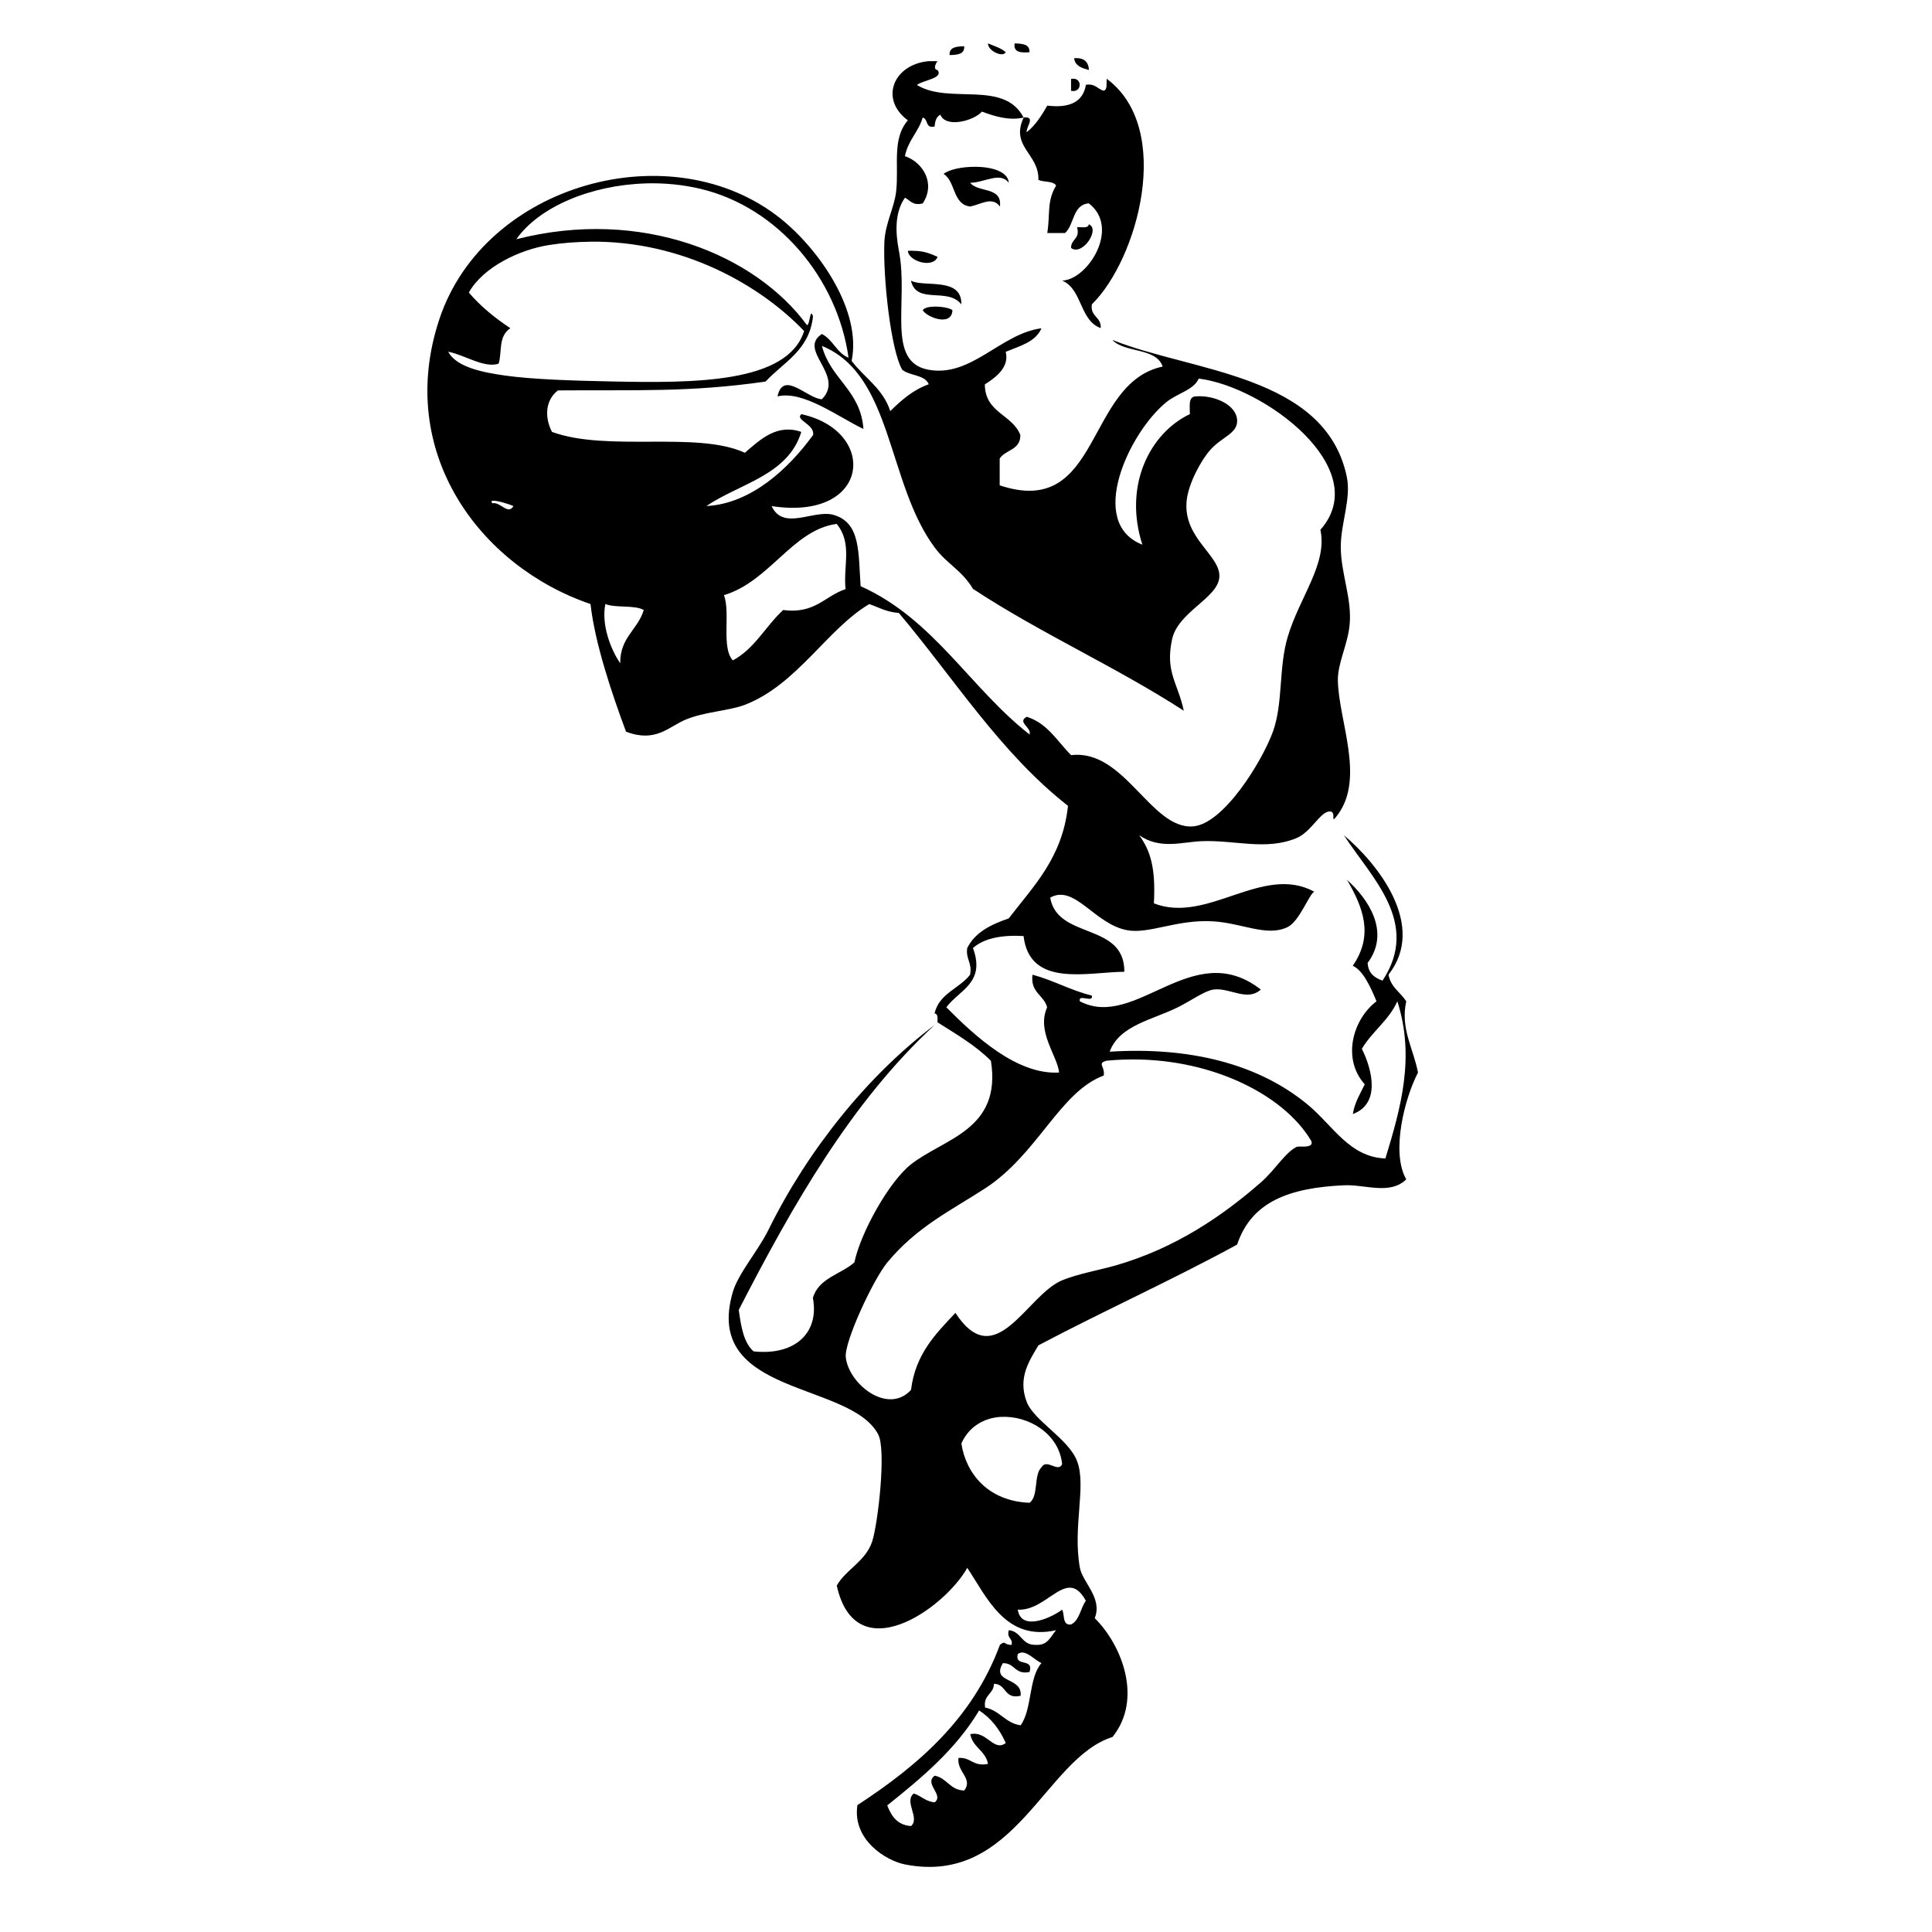 <?xml version="1.0" encoding="UTF-8" standalone="no"?>
<!-- Created with Inkscape (http://www.inkscape.org/) -->
<svg xmlns:dc="http://purl.org/dc/elements/1.1/" xmlns:cc="http://creativecommons.org/ns#" xmlns:rdf="http://www.w3.org/1999/02/22-rdf-syntax-ns#" xmlns:svg="http://www.w3.org/2000/svg" xmlns="http://www.w3.org/2000/svg" version="1.1" width="100%" height="100%" viewBox="0 0 48 48" id="Layer_1" xml:space="preserve" style="overflow:visible">
<defs id="defs53" />
<path d="m 24.546,1.078 c -0.006,0.184 0.368,0.359 0.441,0.220 C 24.873,1.192 24.701,1.144 24.546,1.078 z m 0.662,0 c -0.033,0.230 0.158,0.235 0.369,0.220 0.010,-0.207 -0.181,-0.212 -0.369,-0.220 z m -1.252,0.071 c -0.187,0.008 -0.375,0.013 -0.364,0.220 0.187,-0.008 0.375,-0.013 0.364,-0.220 z m 2.730,0.297 c 0.024,0.195 0.192,0.246 0.369,0.292 -0.013,-0.207 -0.129,-0.311 -0.369,-0.292 z m -3.579,0.071 c -0.899,0.058 -1.275,0.939 -0.551,1.473 -0.402,0.459 -0.219,1.128 -0.292,1.770 -0.044,0.395 -0.273,0.795 -0.292,1.252 -0.037,0.891 0.162,2.685 0.441,3.171 0.184,0.159 0.562,0.120 0.662,0.364 C 22.674,9.690 22.390,9.949 22.118,10.214 21.941,9.657 21.475,9.385 21.158,8.967 21.416,7.727 20.355,6.197 19.388,5.426 16.687,3.274 12.032,4.562 10.914,7.935 c -1.095,3.303 1.006,6.135 3.757,7.072 0.110,0.977 0.524,2.205 0.882,3.171 0.736,0.281 1.052,-0.117 1.477,-0.297 0.472,-0.200 1.076,-0.217 1.473,-0.369 1.295,-0.497 2.047,-1.884 3.094,-2.504 0.236,0.082 0.434,0.201 0.734,0.220 1.371,1.625 2.522,3.477 4.203,4.793 -0.137,1.287 -0.854,1.991 -1.473,2.797 -0.438,0.151 -0.837,0.342 -1.031,0.738 -0.039,0.284 0.129,0.358 0.071,0.662 -0.268,0.345 -0.766,0.461 -0.882,0.959 0.085,0.012 0.078,0.116 0.071,0.220 0.464,0.297 0.951,0.575 1.329,0.959 0.274,1.724 -1.176,1.929 -1.991,2.576 -0.544,0.432 -1.248,1.697 -1.401,2.432 -0.339,0.299 -0.888,0.387 -1.031,0.882 0.163,0.862 -0.436,1.438 -1.473,1.329 -0.248,-0.218 -0.312,-0.621 -0.369,-1.031 1.352,-2.627 2.798,-5.165 4.865,-7.077 -1.663,1.251 -3.155,3.113 -4.126,5.086 -0.259,0.526 -0.751,1.082 -0.887,1.549 -0.756,2.588 2.917,2.210 3.613,3.536 0.205,0.390 -0.007,2.214 -0.148,2.653 -0.161,0.502 -0.659,0.702 -0.882,1.103 0.472,2.123 2.668,0.578 3.243,-0.441 0.485,0.727 0.951,1.835 2.207,1.549 -0.140,0.154 -0.198,0.385 -0.513,0.364 -0.351,0.007 -0.348,-0.334 -0.662,-0.364 -0.060,0.208 0.102,0.187 0.071,0.364 -0.201,0.006 -0.146,-0.122 -0.292,0 -0.677,1.828 -2.025,2.992 -3.541,3.982 -0.131,0.868 0.719,1.382 1.180,1.473 2.750,0.542 3.474,-2.637 5.158,-3.166 0.756,-0.939 0.237,-2.282 -0.441,-2.951 0.198,-0.505 -0.302,-0.887 -0.369,-1.252 -0.186,-1.015 0.169,-2.032 -0.071,-2.653 -0.218,-0.561 -1.072,-0.998 -1.252,-1.473 -0.226,-0.597 0.068,-1.021 0.292,-1.401 1.622,-0.858 3.333,-1.627 4.937,-2.504 0.360,-1.078 1.317,-1.411 2.653,-1.473 0.535,-0.024 1.145,0.249 1.549,-0.148 -0.387,-0.671 -0.039,-2.018 0.292,-2.653 -0.119,-0.613 -0.441,-1.091 -0.292,-1.770 -0.143,-0.224 -0.386,-0.348 -0.441,-0.662 0.955,-1.213 -0.252,-2.745 -1.108,-3.464 0.673,1.042 1.915,2.170 0.959,3.613 -0.199,-0.071 -0.356,-0.184 -0.369,-0.441 0.571,-0.765 0.018,-1.589 -0.513,-2.063 0.407,0.694 0.665,1.378 0.143,2.135 0.247,0.111 0.428,0.491 0.590,0.882 -0.585,0.442 -0.868,1.421 -0.292,2.063 -0.112,0.232 -0.248,0.444 -0.297,0.738 0.685,-0.249 0.493,-1.080 0.225,-1.621 0.256,-0.431 0.669,-0.706 0.882,-1.180 0.441,1.387 0.090,2.636 -0.297,3.905 -0.889,-0.033 -1.297,-0.807 -1.914,-1.324 -1.243,-1.040 -2.977,-1.454 -4.937,-1.329 0.241,-0.655 1.055,-0.787 1.693,-1.103 0.341,-0.169 0.660,-0.408 0.887,-0.441 0.396,-0.056 0.837,0.310 1.175,0 -1.691,-1.320 -3.100,1.021 -4.496,0.292 -0.052,-0.200 0.350,0.056 0.297,-0.143 -0.532,-0.130 -0.949,-0.378 -1.473,-0.518 -0.057,0.450 0.282,0.500 0.364,0.810 -0.271,0.607 0.254,1.198 0.297,1.621 -1.045,0.060 -2.081,-0.896 -2.802,-1.621 0.321,-0.431 0.981,-0.605 0.662,-1.473 0.274,-0.241 0.709,-0.329 1.257,-0.297 0.152,1.287 1.576,0.897 2.504,0.887 0.007,-1.236 -1.664,-0.792 -1.842,-1.842 0.609,-0.342 1.099,0.661 1.914,0.810 0.550,0.101 1.237,-0.277 2.140,-0.220 0.718,0.044 1.329,0.391 1.842,0.143 0.293,-0.141 0.525,-0.793 0.662,-0.882 -1.288,-0.693 -2.646,0.811 -3.982,0.292 0.047,-0.877 -0.084,-1.305 -0.364,-1.693 0.517,0.360 1.055,0.169 1.545,0.148 0.826,-0.035 1.595,0.240 2.360,-0.076 0.362,-0.150 0.578,-0.634 0.810,-0.662 0.222,-0.026 -0.006,0.384 0.220,0.076 0.672,-0.913 0.023,-2.323 0,-3.320 -0.010,-0.440 0.243,-0.889 0.292,-1.396 0.062,-0.642 -0.215,-1.267 -0.220,-1.919 -0.004,-0.601 0.266,-1.211 0.148,-1.765 -0.539,-2.536 -3.841,-2.595 -5.825,-3.392 0.309,0.329 1.090,0.184 1.252,0.662 -1.931,0.412 -1.520,3.796 -4.049,2.951 l 0,-0.666 c 0.144,-0.223 0.521,-0.208 0.513,-0.585 -0.199,-0.513 -0.879,-0.548 -0.882,-1.257 C 24.766,9.364 25.080,9.109 24.987,8.741 25.333,8.596 25.728,8.500 25.875,8.156 24.861,8.288 24.137,9.378 23.073,9.187 22.003,8.996 22.579,7.510 22.334,6.236 22.242,5.757 22.230,5.275 22.483,4.912 c 0.131,0.065 0.186,0.202 0.441,0.143 0.333,-0.500 4.61e-4,-1.027 -0.441,-1.175 0.075,-0.391 0.335,-0.598 0.441,-0.959 0.142,0.029 0.060,0.285 0.297,0.220 0.010,-0.137 0.045,-0.244 0.143,-0.292 0.129,0.342 0.839,0.151 1.031,-0.076 0.315,0.116 0.671,0.230 1.036,0.148 C 24.942,1.976 23.577,2.607 22.780,2.110 c 0.161,-0.122 0.666,-0.162 0.513,-0.369 -0.114,-0.019 -0.051,-0.161 0,-0.220 -0.064,-0.003 -0.127,-0.003 -0.187,0 z m 2.327,1.401 c -0.344,0.727 0.389,0.907 0.364,1.549 0.129,0.067 0.367,0.021 0.441,0.143 -0.236,0.392 -0.143,0.698 -0.220,1.180 l 0.441,0 c 0.235,-0.207 0.183,-0.703 0.590,-0.738 0.796,0.605 -0.025,1.901 -0.662,1.919 0.503,0.208 0.432,0.994 0.959,1.180 0.018,-0.289 -0.266,-0.274 -0.220,-0.590 1.134,-1.108 2.045,-4.363 0.369,-5.604 -0.012,0.110 0.023,0.274 -0.076,0.297 -0.154,-0.042 -0.209,-0.184 -0.441,-0.148 -0.068,0.422 -0.399,0.586 -0.959,0.518 -0.144,0.249 -0.294,0.488 -0.513,0.662 -0.020,-0.128 0.237,-0.396 -0.071,-0.369 z M 26.662,1.956 c -0.015,1.93e-4 -0.035,0.001 -0.052,0.004 l 0,0.297 c 0.266,0.054 0.285,-0.305 0.052,-0.302 z m -2.442,2.188 c -0.319,-5.4e-4 -0.639,0.067 -0.777,0.177 0.303,0.187 0.221,0.759 0.662,0.810 0.273,-0.056 0.549,-0.259 0.738,0 0.062,-0.505 -0.548,-0.338 -0.738,-0.590 0.356,-0.003 0.742,-0.284 0.959,0 -0.021,-0.284 -0.433,-0.397 -0.844,-0.398 z m -8.176,0.412 c 0.452,-0.013 0.911,0.030 1.353,0.134 1.933,0.455 3.411,2.230 3.685,4.198 -0.295,-0.121 -0.386,-0.448 -0.662,-0.590 -0.620,0.403 0.587,1.022 0,1.621 -0.363,-0.014 -0.960,-0.733 -1.103,-0.071 0.635,-0.152 1.495,0.502 2.135,0.810 -0.068,-0.963 -0.821,-1.241 -1.031,-2.063 1.767,0.719 1.613,3.411 2.802,5.009 0.310,0.417 0.661,0.547 0.954,1.031 l 0.004,0 c 1.658,1.093 3.562,1.940 5.230,3.023 -0.150,-0.700 -0.465,-0.956 -0.292,-1.770 0.145,-0.686 1.131,-1.020 1.175,-1.545 0.045,-0.546 -0.919,-0.967 -0.810,-1.919 0.046,-0.411 0.351,-0.986 0.590,-1.252 0.295,-0.328 0.678,-0.399 0.662,-0.734 -0.019,-0.392 -0.584,-0.627 -1.031,-0.590 -0.188,0.008 -0.142,0.245 -0.143,0.441 -0.988,0.467 -1.657,1.769 -1.180,3.243 -1.387,-0.540 -0.331,-2.781 0.590,-3.536 0.282,-0.231 0.685,-0.302 0.810,-0.590 1.629,0.201 4.363,2.241 3.023,3.757 0.180,0.844 -0.513,1.662 -0.810,2.653 -0.233,0.776 -0.112,1.648 -0.369,2.360 -0.265,0.733 -1.226,2.304 -1.991,2.356 -1.045,0.071 -1.699,-1.930 -3.023,-1.770 -0.345,-0.342 -0.580,-0.789 -1.103,-0.954 -0.250,0.139 0.124,0.257 0.071,0.441 -1.476,-1.152 -2.382,-2.872 -4.198,-3.685 -0.059,-0.856 -1.15e-4,-1.572 -0.666,-1.770 -0.496,-0.147 -1.252,0.410 -1.545,-0.220 2.455,0.378 2.658,-1.864 0.738,-2.284 -0.167,0.148 0.338,0.247 0.292,0.518 -0.601,0.825 -1.530,1.706 -2.653,1.765 0.836,-0.563 2.034,-0.768 2.360,-1.842 -0.594,-0.207 -1.006,0.173 -1.401,0.518 -1.203,-0.548 -3.399,-0.012 -4.793,-0.518 -0.197,-0.382 -0.155,-0.802 0.148,-1.031 1.925,-0.016 3.270,0.052 5.158,-0.220 C 19.468,8.997 20.111,8.705 20.199,7.858 20.123,7.630 20.125,8.067 20.050,8.079 18.769,6.329 15.942,5.147 12.828,5.944 13.395,5.136 14.686,4.598 16.043,4.557 z m 11.007,1.017 c -0.012,0.109 -0.176,0.065 -0.292,0.071 0.084,0.305 -0.156,0.289 -0.148,0.518 0.281,0.206 0.731,-0.469 0.441,-0.590 z m -12.394,0.431 c 2.324,-0.027 4.250,1.098 5.321,2.221 -0.414,1.303 -2.746,1.294 -4.793,1.252 -0.921,-0.018 -1.964,-0.050 -2.648,-0.148 -0.508,-0.073 -1.196,-0.197 -1.401,-0.590 0.405,0.076 0.891,0.415 1.252,0.297 0.092,-0.293 -0.019,-0.673 0.292,-0.882 C 12.297,7.900 11.941,7.613 11.648,7.268 12.007,6.628 12.920,6.200 13.639,6.088 13.986,6.033 14.324,6.010 14.656,6.006 z m 8.018,0.225 c -0.037,6.394e-4 -0.079,6.718e-4 -0.119,0.004 0.013,0.259 0.628,0.444 0.738,0.148 C 23.119,6.302 22.937,6.227 22.675,6.232 z m -0.043,0.743 c 0.139,0.608 0.913,0.154 1.252,0.590 0.020,-0.695 -0.946,-0.414 -1.252,-0.590 z m 0.542,0.647 c -0.112,0.006 -0.211,0.032 -0.249,0.086 0.083,0.168 0.722,0.428 0.738,0 -0.069,-0.056 -0.301,-0.097 -0.489,-0.086 z M 12.238,12.441 c 0.099,-0.014 0.444,0.092 0.518,0.134 -0.140,0.229 -0.322,-0.113 -0.518,-0.071 -0.040,-0.038 -0.033,-0.057 0,-0.062 z m 8.550,0.575 c 0.396,0.491 0.157,1.039 0.220,1.621 -0.518,0.168 -0.755,0.624 -1.549,0.518 -0.436,0.398 -0.707,0.961 -1.252,1.252 -0.294,-0.319 -0.054,-1.173 -0.220,-1.621 1.138,-0.341 1.708,-1.627 2.802,-1.770 z m -5.748,1.991 c 0.263,0.104 0.718,0.017 0.954,0.148 -0.146,0.491 -0.592,0.678 -0.585,1.324 -0.251,-0.368 -0.470,-0.975 -0.369,-1.473 z m 12.874,11.319 c 2.079,-0.076 3.960,0.833 4.664,2.020 0.077,0.201 -0.303,0.118 -0.364,0.148 -0.291,0.145 -0.535,0.575 -0.887,0.882 -0.958,0.836 -2.122,1.634 -3.608,2.063 -0.381,0.109 -0.943,0.210 -1.329,0.369 -0.889,0.367 -1.653,2.342 -2.653,0.810 -0.487,0.519 -0.993,1.017 -1.103,1.914 -0.574,0.627 -1.544,-0.139 -1.621,-0.810 -0.043,-0.375 0.679,-1.928 1.031,-2.356 0.731,-0.886 1.588,-1.294 2.432,-1.842 1.306,-0.848 1.859,-2.404 2.946,-2.802 0.037,-0.231 -0.175,-0.302 0.071,-0.369 0.140,-0.014 0.283,-0.023 0.422,-0.028 z m -3.042,8.877 c 0.685,-0.039 1.445,0.422 1.516,1.175 -0.102,0.221 -0.378,-0.150 -0.513,0.076 -0.199,0.193 -0.066,0.721 -0.297,0.882 -1.032,-0.039 -1.581,-0.731 -1.693,-1.473 0.192,-0.433 0.577,-0.638 0.988,-0.662 z m 1.655,4.246 c 0.157,-0.022 0.304,0.052 0.451,0.321 -0.134,0.184 -0.154,0.485 -0.369,0.590 -0.223,0.027 -0.152,-0.241 -0.220,-0.369 -0.221,0.173 -1.015,0.568 -1.103,0 0.508,0.031 0.897,-0.491 1.242,-0.542 z m -1.175,1.612 c 0.167,-0.041 0.364,0.186 0.523,0.259 -0.323,0.364 -0.228,1.147 -0.518,1.545 -0.385,-0.057 -0.513,-0.368 -0.882,-0.441 -0.051,-0.321 0.212,-0.328 0.220,-0.590 0.316,0.002 0.246,0.394 0.662,0.297 0.052,-0.476 -0.744,-0.306 -0.441,-0.810 0.302,-0.007 0.293,0.294 0.662,0.220 0.117,-0.362 -0.378,-0.114 -0.292,-0.446 0.022,-0.018 0.043,-0.027 0.067,-0.033 z m -1.026,1.434 c 0.297,0.193 0.511,0.469 0.662,0.810 -0.305,0.228 -0.467,-0.314 -0.882,-0.220 0.061,0.331 0.379,0.407 0.441,0.738 -0.372,0.077 -0.418,-0.169 -0.734,-0.148 -0.045,0.350 0.371,0.511 0.143,0.810 -0.358,-0.01 -0.424,-0.310 -0.734,-0.369 -0.275,0.202 0.240,0.478 0,0.662 -0.226,-0.019 -0.333,-0.159 -0.518,-0.220 -0.255,0.200 0.163,0.616 -0.071,0.810 -0.342,-0.026 -0.486,-0.248 -0.590,-0.513 0.859,-0.687 1.704,-1.391 2.284,-2.360 z" />
</svg>
